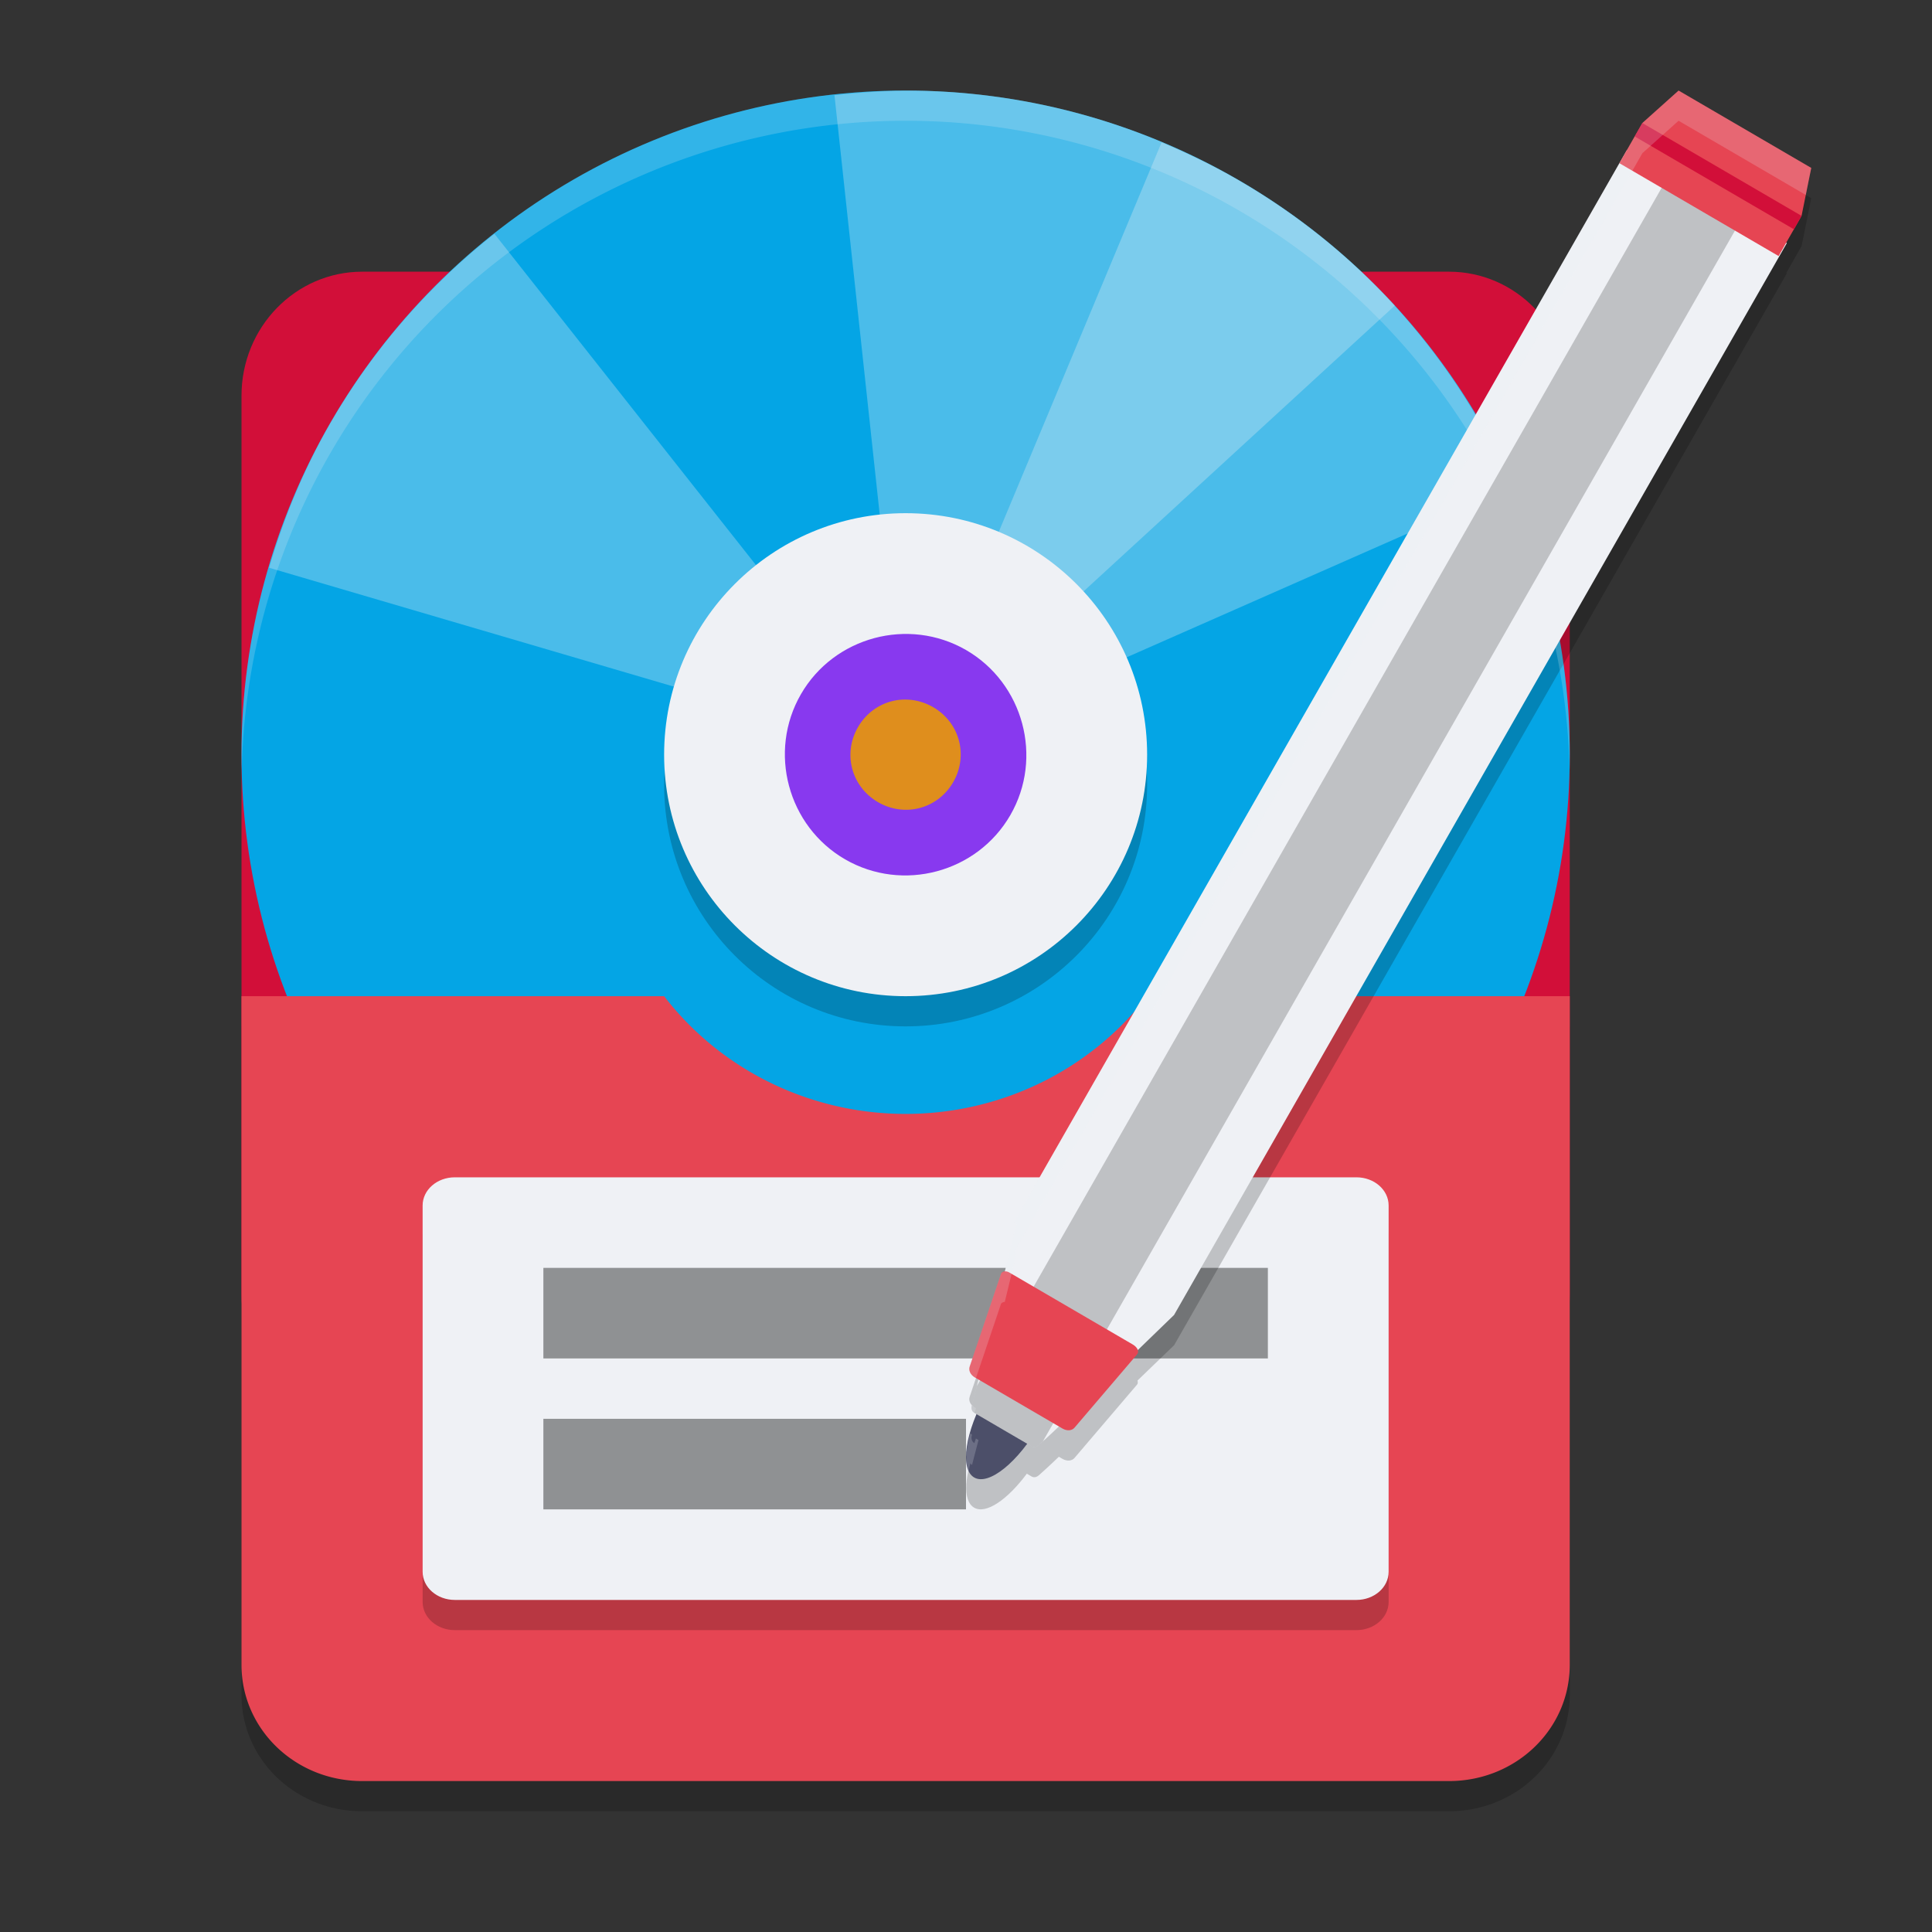 <svg xmlns="http://www.w3.org/2000/svg" width="64" height="64" version="1.1">
 <rect width="100%" height="100%" fill="#333333" stroke="none"/>
 <path style="opacity:0.2" d="M 8,34 V 56.148 C 8,58.283 9.783,60 12,60 h 36 c 2.217,0 4,-1.717 4,-3.852 V 34 H 38 A 10,9.75 0 0 1 30,37.9 10,9.75 0 0 1 22,34 Z"/>
 <path style="fill:#d20f39" d="m 12,9 h 36 c 2.209,0 4,1.839 4,4.108 V 42.892 C 52,45.161 50.209,47 48,47 H 12 C 9.791,47 8,45.161 8,42.892 V 13.108 C 8,10.839 9.791,9 12,9 Z m 0,0"/>
 <circle style="fill:#04a5e5" cx="30" cy="25" r="22"/>
 <path style="opacity:0.3;fill:#eff1f5" d="m 30.591,3.008 c -0.988,-0.026 -1.971,0.04 -2.948,0.146 L 29.529,20.638 c 0.897,-0.097 1.831,0.067 2.672,0.552 0.399,0.23 0.73,0.527 1.026,0.849 L 46.206,10.122 C 44.729,8.515 42.988,7.1 40.997,5.951 37.71,4.052 34.137,3.1 30.591,3.008 Z"/>
 <path style="opacity:0.3;fill:#eff1f5" d="m 38.477,4.721 -6.789,16.24 c 0.172,0.072 0.347,0.133 0.513,0.229 0.842,0.486 1.451,1.215 1.815,2.042 L 50.107,16.138 C 48.289,12.004 45.208,8.382 40.997,5.951 40.174,5.475 39.331,5.079 38.477,4.721 Z"/>
 <path style="opacity:0.3;fill:#eff1f5" d="m 16.378,7.745 c -2.128,1.679 -3.989,3.768 -5.427,6.258 -0.894,1.548 -1.553,3.163 -2.036,4.805 l 16.875,4.956 c 0.097,-0.329 0.222,-0.653 0.401,-0.964 0.288,-0.498 0.663,-0.912 1.089,-1.247 z"/>
 <circle style="opacity:0.2" cx="30" cy="26" r="8"/>
 <circle style="fill:#eff1f5" cx="30" cy="25" r="8"/>
 <path style="fill:#df8e1d" d="m 31.455,22.477 c 1.394,0.805 1.871,2.586 1.067,3.979 -0.805,1.394 -2.585,1.872 -3.979,1.067 -1.394,-0.805 -1.871,-2.586 -1.067,-3.979 0.805,-1.394 2.585,-1.869 3.979,-1.067 z m 0,0"/>
 <path style="fill:#8839ef" d="m 28.965,21.138 c -0.992,0.266 -1.883,0.905 -2.433,1.858 -1.1,1.905 -0.439,4.372 1.465,5.472 1.905,1.1 4.372,0.439 5.471,-1.465 1.1,-1.905 0.435,-4.372 -1.469,-5.472 -0.952,-0.548 -2.043,-0.658 -3.035,-0.393 z m 0.56,2.095 c 0.447,-0.119 0.943,-0.062 1.383,0.19 0.883,0.51 1.178,1.604 0.668,2.487 -0.51,0.883 -1.604,1.174 -2.487,0.665 -0.883,-0.51 -1.178,-1.604 -0.668,-2.487 0.255,-0.441 0.656,-0.735 1.104,-0.855 z"/>
 <path style="fill:#e64553" d="M 8,33 V 55.148 C 8,57.283 9.783,59 12,59 h 36 c 2.217,0 4,-1.717 4,-3.852 V 33 H 38 A 10,9.75 0 0 1 30,36.9 10,9.75 0 0 1 22,33 Z"/>
 <path style="opacity:0.2" d="M 15.067,40 H 44.933 C 45.523,40 46,40.417 46,40.933 V 53.067 C 46,53.583 45.523,54 44.933,54 H 15.067 C 14.477,54 14,53.583 14,53.067 V 40.933 C 14,40.417 14.477,40 15.067,40 Z m 0,0"/>
 <path style="fill:#eff1f5" d="M 15.067,39 H 44.933 C 45.523,39 46,39.417 46,39.933 V 52.067 C 46,52.583 45.523,53 44.933,53 H 15.067 C 14.477,53 14,52.583 14,52.067 V 39.933 C 14,39.417 14.477,39 15.067,39 Z m 0,0"/>
 <path style="opacity:0.4" d="m 18,42 v 3 h 24 v -3 z"/>
 <path style="opacity:0.4" d="m 18,47 v 3 h 14 v -3 z"/>
 <path style="opacity:0.2" d="M 55.605,4.003 54.406,5.077 54.152,5.522 53.645,6.409 33.598,41.475 l 0.078,0.047 -0.391,1.605 c -0.069,0.007 -0.129,0.038 -0.137,0.102 l -1.027,3.043 c -0.042,0.12 0.019,0.271 0.18,0.363 l 0.113,0.066 -0.223,0.859 c -0.024,0.092 -0.007,0.194 0.09,0.25 l 0.078,0.047 c -0.415,0.989 -0.484,1.855 -0.09,2.086 0.394,0.229 1.107,-0.266 1.746,-1.125 l 0.152,0.09 c 0.097,0.056 0.188,0.017 0.258,-0.047 0,0 0.381,-0.342 0.652,-0.605 l 0.117,0.07 c 0.159,0.092 0.321,0.067 0.402,-0.031 l 2.062,-2.418 c 0.041,-0.04 0.037,-0.092 0.023,-0.145 L 38.895,44.561 59.191,9.054 59.172,9.042 59.426,8.596 59.68,8.151 60,6.565 Z"/>
 <path style="fill:#4c4f69" d="m 34.449,47.179 c -0.718,1.257 -1.693,2.046 -2.179,1.764 -0.486,-0.284 -0.297,-1.532 0.42,-2.789 0.72,-1.255 1.695,-2.044 2.181,-1.762 0.486,0.284 0.295,1.532 -0.422,2.787 z m 0,0"/>
 <path style="opacity:0.2;fill:#eff1f5" d="M 30 3 A 22 22 0 0 0 8 25 A 22 22 0 0 0 8.008 25.5 A 22 22 0 0 1 30 4 A 22 22 0 0 1 51.994 25.512 A 22 22 0 0 0 52 25 A 22 22 0 0 0 30 3 z"/>
 <path style="fill:#eff1f5" d="m 53.898,4.963 -20.302,35.509 0.081,0.048 -1.263,5.179 -0.221,0.859 c -0.024,0.092 -0.009,0.192 0.089,0.248 L 34.166,47.906 c 0.097,0.056 0.188,0.016 0.258,-0.048 0,0 0.382,-0.342 0.654,-0.605 L 38.893,43.559 59.192,8.052 55.187,5.716 v -0.003 z"/>
 <path style="opacity:0.2" d="m 55.297,5.78 -22.938,40.134 -0.167,0.645 c -0.024,0.092 -0.009,0.192 0.089,0.248 l 1.885,1.099 c 0.097,0.056 0.188,0.016 0.258,-0.048 0,0 0.102,-0.096 0.128,-0.119 L 57.726,7.196 Z"/>
 <path style="fill:#e64553" d="m 33.433,42.152 4.088,2.384 c 0.165,0.096 0.232,0.246 0.137,0.34 l -2.062,2.416 c -0.081,0.098 -0.242,0.122 -0.4,0.03 l -2.897,-1.69 c -0.161,-0.092 -0.218,-0.244 -0.176,-0.364 L 33.15,42.228 c 0.014,-0.106 0.155,-0.15 0.284,-0.076 z m 0,0"/>
 <path style="fill:#e64553" d="M 54.405,4.075 53.644,5.406 58.918,8.482 59.679,7.15 60,5.563 55.605,3 Z m 0,0"/>
 <path fill="#d20f39" d="m 54.151,4.52 0.254,-0.444 5.274,3.075 -0.254,0.444 z m 0,0"/>
 <path style="opacity:0.2;fill:#eff1f5" d="M 55.605 3 L 54.406 4.074 L 54.152 4.52 L 53.645 5.406 L 33.598 40.473 L 33.676 40.52 L 33.285 42.125 C 33.216 42.132 33.157 42.163 33.148 42.227 L 32.121 45.27 C 32.079 45.39 32.14 45.541 32.301 45.633 L 32.33 45.65 L 33.148 43.227 C 33.157 43.163 33.216 43.132 33.285 43.125 L 33.676 41.52 L 33.598 41.473 L 53.645 6.406 L 54.152 5.52 L 54.406 5.074 L 55.605 4 L 59.818 6.457 L 60 5.562 L 55.605 3 z M 32.199 46.527 L 32.191 46.559 C 32.168 46.649 32.185 46.748 32.277 46.805 L 32.33 46.65 L 32.301 46.633 C 32.252 46.605 32.23 46.564 32.199 46.527 z M 32.145 47.473 C 31.994 48.003 31.968 48.454 32.09 48.727 C 32.108 48.642 32.119 48.562 32.145 48.473 C 32.155 48.494 32.183 48.511 32.199 48.531 L 32.414 47.703 L 32.328 47.652 L 32.277 47.805 C 32.185 47.748 32.168 47.649 32.191 47.559 L 32.199 47.529 C 32.184 47.509 32.155 47.494 32.145 47.473 z"/>
</svg>
